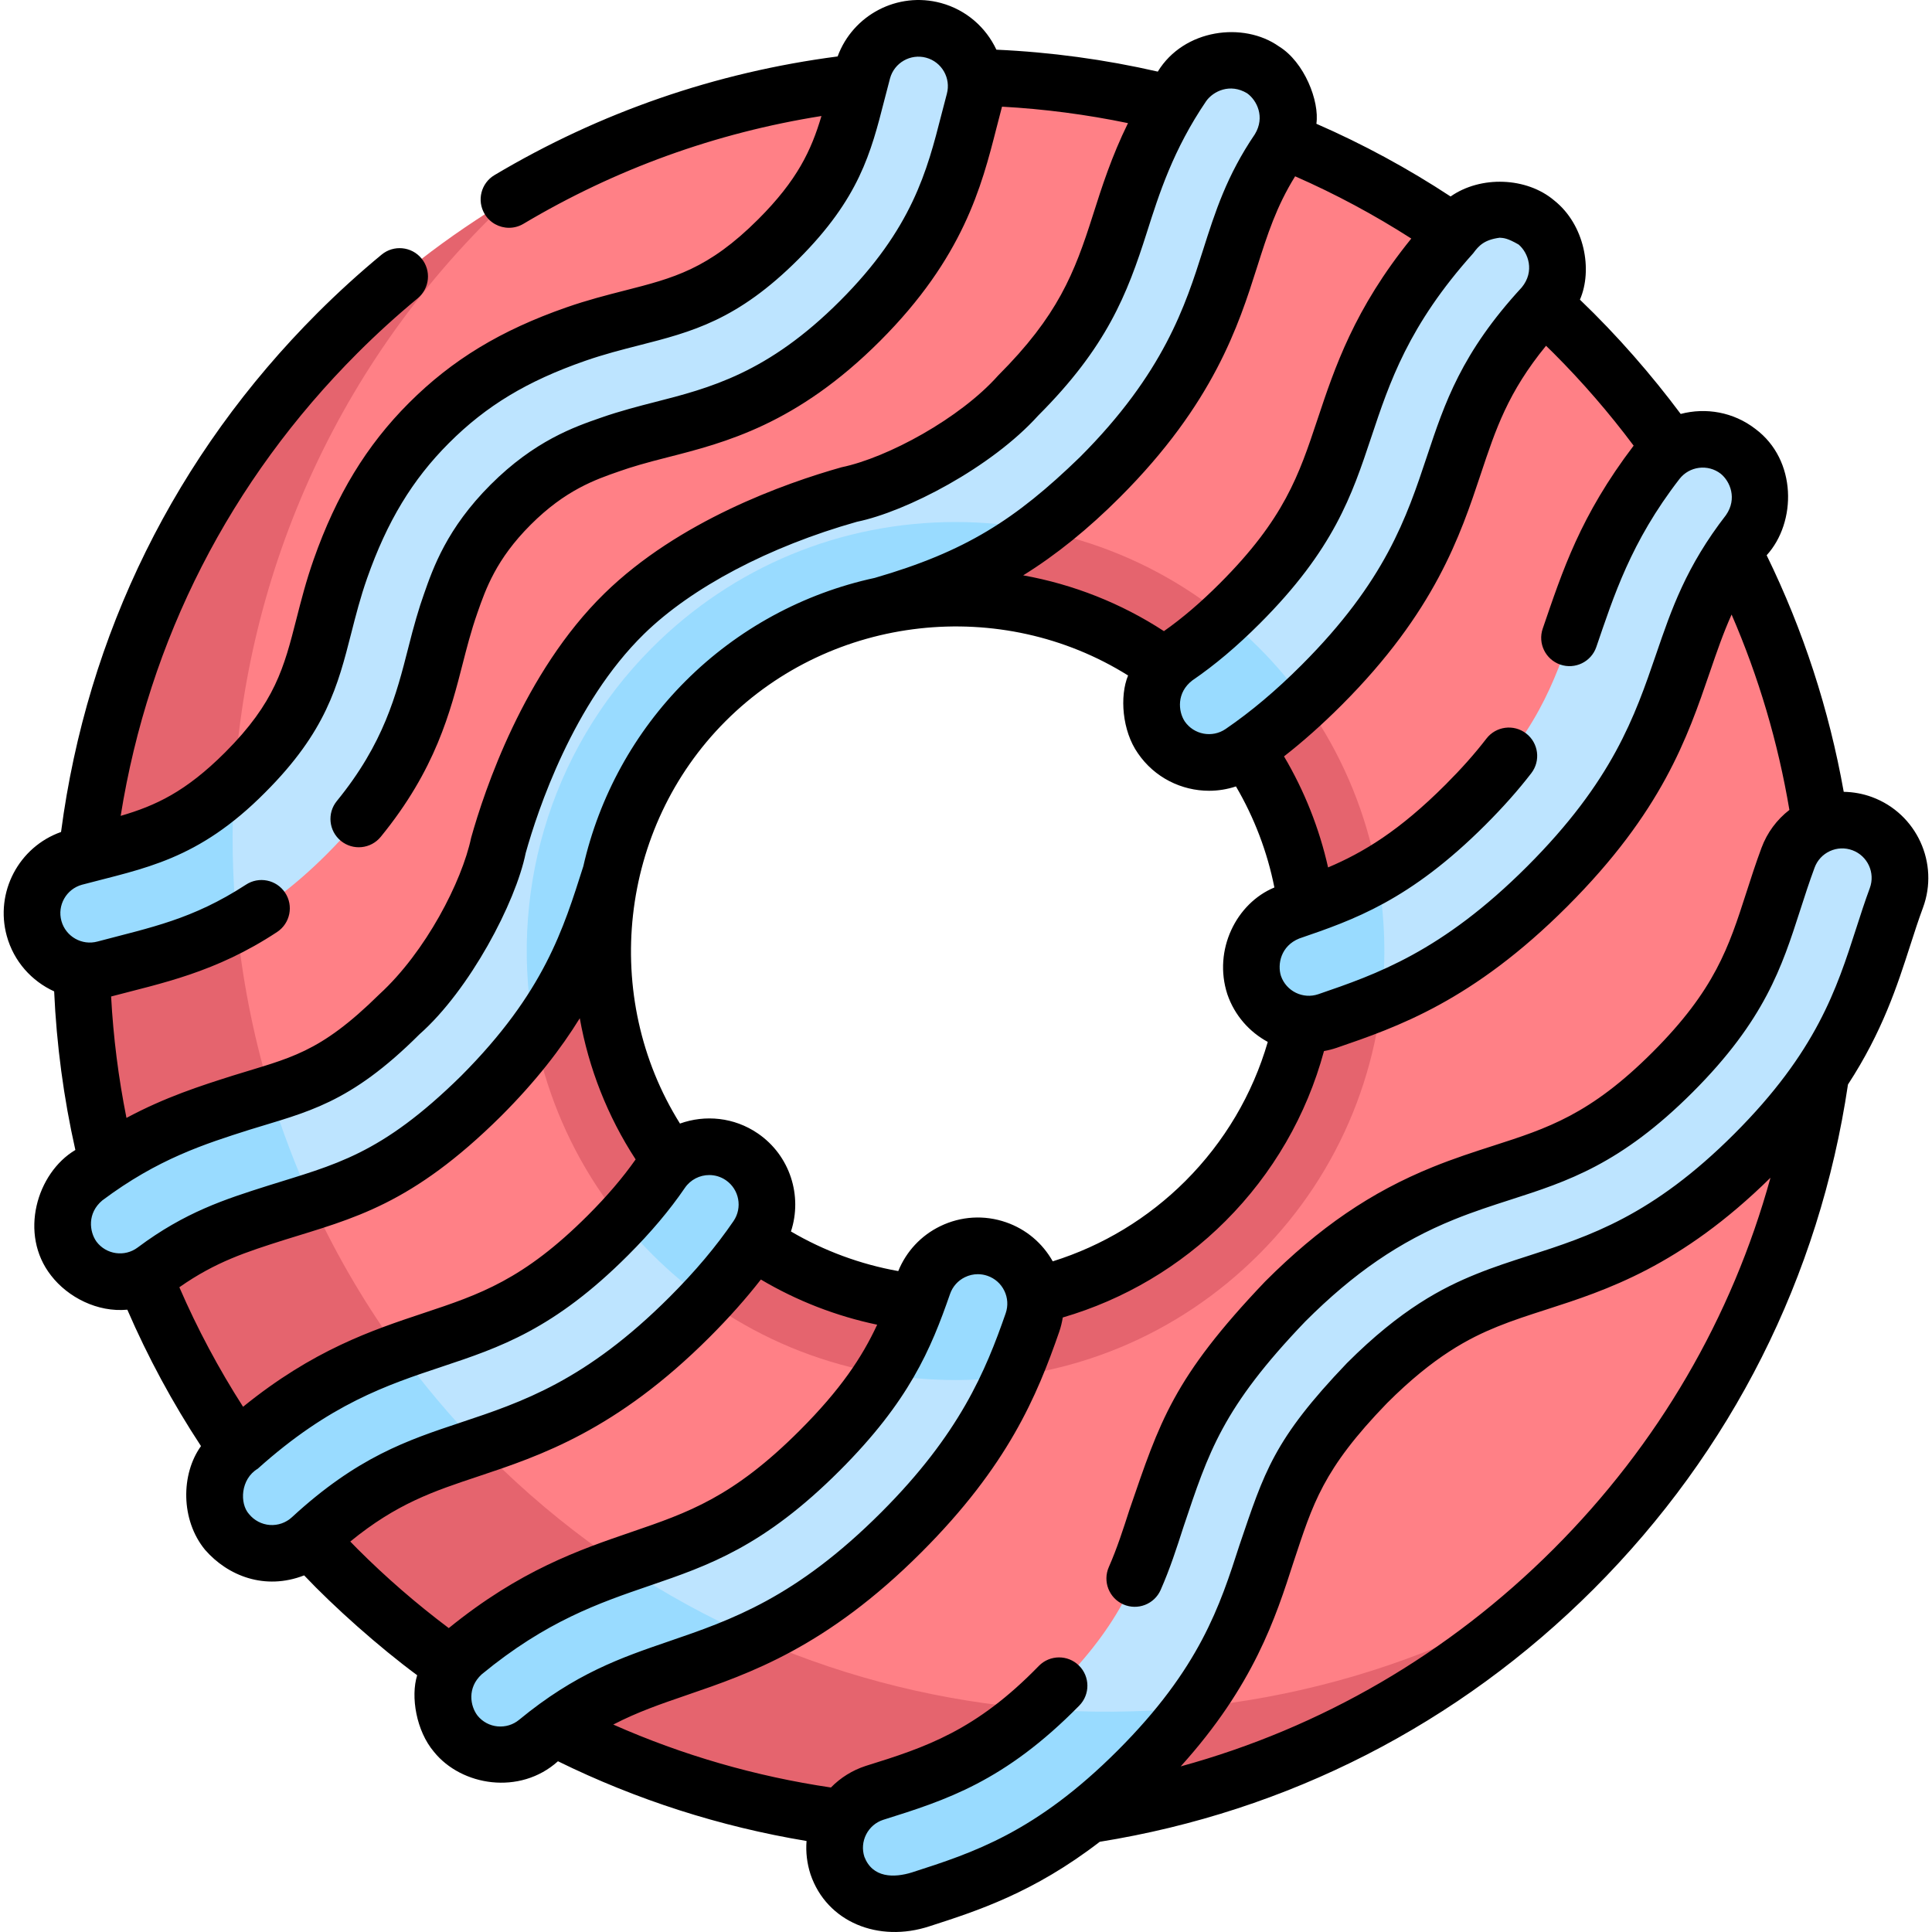 <svg id="Capa_1" enable-background="new 0 0 511.498 511.498" height="512" viewBox="0 0 511.498 511.498" width="512" xmlns="http://www.w3.org/2000/svg"><g><g><path d="m89.771 92.53c-90.362 90.362-86.538 228.363 3.829 318.73 69.884 69.884 167.408 86.235 252.511 48.036 21.769-9.771 44.035-19.447 62.532-36.291 2.698-2.457 5.352-4.989 7.959-7.596 90.362-90.362 90.357-236.872-.01-327.239-77.658-77.657-196.776-88.583-286.093-32.775-14.618 9.134-28.019 24.426-40.728 37.135zm233.106 228.681c-36.545 36.545-101.325 38.249-137.872 1.702s-40.06-102.349-3.515-138.894 103.819-39.078 140.366-2.531 37.566 103.178 1.021 139.723z" fill="#ff8086"/><path d="m333.289 171.468c-21.45-21.45-49.98-33.26-80.32-33.26s-58.86 11.81-80.31 33.26c-44.28 44.28-44.28 116.34.01 160.63 21.45 21.45 49.97 33.27 80.31 33.27s58.86-11.82 80.31-33.27c44.29-44.28 44.29-116.34 0-160.63zm-14.14 146.49c-36.54 36.55-95.8 36.54-132.34 0-23.512-23.512-31.9-56.419-25.164-86.633 1.348-6.047 1.225-13.997 3.784-19.731 4.532-10.153 11.755-20.593 20.085-28.925 10.09-10.088 22.852-16.363 35.809-20.054 4.319-1.23 8.464-1.617 12.8-2.504 29.769-6.091 61.93 2.411 85.026 25.507 36.54 36.54 36.55 95.8 0 132.34z" fill="#e5646e"/><path d="m410.809 420.998c-90.72 84.73-232.99 82.86-321.45-5.6-90.36-90.37-90.37-236.88-.01-327.24 14.05-14.05 29.45-25.91 45.79-35.59-1.95 1.82-3.88 3.68-5.79 5.59-90.36 90.36-90.35 236.87.01 327.24 76.32 76.32 192.69 88.19 281.45 35.6z" fill="#e5646e"/><g fill="#bde4ff"><path d="m182.585 348.678c-22.24 22.24-40.011 28.932-55.697 34.196-.864.29-2.904.095-3.756.379-13.849 4.612-24.553 7.494-40.692 22.374-3.108 2.865-7.263 4.316-11.478 4.009-4.216-.307-7.042-1.31-9.702-4.596 0 0 .038.049 0 0-5.266-6.563-4.524-15.208 2.036-20.526.307-.249.622-.483.942-.705 16.238-14.576 29.088-21.551 41.491-26.039 3.056-1.106 6.024-2.095 8.918-3.058 14.998-4.994 27.951-9.308 46.307-27.663 1.292-1.292 2.529-2.572 3.712-3.842 4.078-4.378 8.588-7.435 11.529-11.74 4.77-6.971 13.069-7.704 20.043-2.936 6.973 4.767 6.809 11.665 2.043 18.638-3.847 5.628-6.175 11.473-11.363 17.029-1.389 1.487-2.832 2.98-4.333 4.48z"/><path d="m349.867 181.396c-7.101 7.101-14.021 12.924-21.155 17.801-6.973 4.767-16.491 2.978-21.258-3.995-4.767-6.974-2.973-16.498 3.994-21.257 5.552-3.795 11.043-8.433 16.789-14.179 18.357-18.357 22.67-31.31 27.665-46.308 4.875-14.638 10.384-31.179 28.552-51.419.222-.321.457-.635.705-.942 5.321-6.566 14.928-7.576 21.493-2.279l.127.101c3.285 2.66 5.324 6.561 5.631 10.777s-1.144 8.371-4.009 11.478c-14.881 16.14-18.864 28.101-23.476 41.951-5.434 16.314-11.592 34.806-35.058 58.271z"/><path d="m334.388 18.491c-6.988-4.748-16.503-2.933-21.246 4.054-9.37 13.789-13.247 25.987-16.667 36.75-4.629 14.561-9.324 27.834-26.907 45.417-8.314 8.314-15.509 13.591-22.323 17.333-10.088 5.54-18.448 7.764-22.397 8.877-5.838 1.646-38.385 10.82-59.598 31.576-22.194 21.717-31.779 55.915-33.292 61.314-1.071 3.821-3.306 12.253-8.875 22.395-3.742 6.814-9.018 14.008-17.332 22.322-14.247 14.247-23.373 17.74-34.069 21.014-2.503.766-4.085 3.046-6.846 3.923-11.971 3.803-26.021 7.492-41.702 19.234-6.772 5.067-7.786 12.813-2.723 19.574s12.771 8.072 19.532 3.009c11.541-8.641 21.092-11.676 32.151-15.19 3.157-1.003 7.288-.924 10.456-1.931 12.935-4.111 26.479-9.649 44.833-28.003 5.712-5.712 10.357-11.133 14.192-16.301 11.504-15.506 13.394-29.672 17.219-41.706 3.982-12.529 8.411-30.161 26.553-48.303 8.635-8.001 16.561-13.673 21.946-16.511 5.224-2.753 9.95-4.617 12.56-5.582 5.948-2.2 12.14-1.142 14.265-1.682 12.198-3.099 22.5-8.326 26.974-10.734 9.139-4.919 19.08-11.971 30.107-22.998 22.849-22.85 29.328-41.734 34.428-57.78 3.193-10.045 5.95-18.719 12.817-28.825 4.746-6.987 2.931-16.499-4.056-21.246z"/><path d="m227.686 84.973c-20.611 20.611-37.705 24.975-52.787 28.827-4.308 1.1-8.378 2.14-12.383 3.537-6.882 2.402-16.385 5.342-27.328 16.285-10.888 10.888-13.819 20.324-16.219 27.148-1.43 4.063-2.483 8.191-3.599 12.561-3.851 15.081-8.216 32.175-28.826 52.785-8.515 8.515-16.431 14.258-23.852 18.336-10.541 5.793-20.53 6.565-29.38 8.825-1.971.503-3.941 1.005-5.924 1.551-8.144 2.242-14.267-1.048-16.511-9.191-2.242-8.144 1.622-15.118 9.766-17.362 2.167-.597 4.321-1.147 6.477-1.698 12.541-3.202 21.689-7.049 34.913-19.315.943-.875 1.903-1.799 2.88-2.776 14.677-14.679 17.387-25.29 20.817-38.725 1.231-4.822 2.504-9.808 4.383-15.145 4.887-13.891 11.66-26.841 23.444-38.625 12.008-12.008 24.685-18.581 38.877-23.535 5.246-1.831 10.151-3.084 14.895-4.295 13.436-3.431 24.048-6.141 38.727-20.819 14.678-14.678 17.388-25.291 20.82-38.726.496-1.941.992-3.881 1.521-5.831 2.217-8.152 10.62-12.963 18.77-10.748 8.152 2.216 12.964 10.62 10.749 18.771-.489 1.798-.946 3.588-1.402 5.377-3.852 15.083-8.218 32.178-28.828 52.788z"/><path d="m238.621 405.684c-14.604 14.604-27.27 22.673-38.679 28.031-7.247 3.403-14.658 4.237-21.066 6.432-12.584 4.313-24.534 8.469-38.426 19.915-6.519 5.371-13.011 3.711-18.383-2.809s-4.865-13.391 1.66-18.766c15.986-13.172 28.733-19.791 40.96-24.092 1.674-.589 3.321-1.153 4.941-1.708 15.289-5.239 28.492-9.764 47.361-28.634 7.522-7.522 12.753-14.103 16.671-20.314 5.095-8.077 8.96-14.951 11.769-23.039 2.769-7.977 10.402-12.048 18.383-9.277 7.979 2.771 11.537 10.083 8.766 18.063-1.601 4.612-2.584 10.013-4.762 14.925-5.439 12.274-13.613 25.691-29.195 41.273z"/><path d="m409.621 234.684c-16.938 16.938-31.432 25.138-43.882 30.345-5.091 2.129-8.84 2.758-13.274 4.278-7.99 2.74-16.689-1.516-19.429-9.506-2.741-7.99.511-14.688 8.505-17.429 7.622-2.614 15.016-6.15 23.151-10.859 7.01-4.059 14.57-9.732 23.298-18.46 18.87-18.87 23.393-32.072 28.631-47.36 4.304-12.564 9.182-26.803 22.083-43.466 5.172-6.678 14.777-7.902 21.457-2.73 6.679 5.171 7.902 14.777 2.732 21.457-9.794 12.651-13.288 22.848-17.333 34.655-5.652 16.496-12.058 35.194-35.939 59.075z"/></g><path d="m187.039 185.148c-6.88 6.88-11.71 13.64-15.26 20.06 4.02-7.01 9.03-13.61 15.02-19.6 1.43-1.43 2.9-2.81 4.4-4.12-1.36 1.13-2.75 2.35-4.16 3.66zm0 0c-6.88 6.88-11.71 13.64-15.26 20.06 4.02-7.01 9.03-13.61 15.02-19.6 1.43-1.43 2.9-2.81 4.4-4.12-1.36 1.13-2.75 2.35-4.16 3.66zm0 0c-6.88 6.88-11.71 13.64-15.26 20.06 4.02-7.01 9.03-13.61 15.02-19.6 1.43-1.43 2.9-2.81 4.4-4.12-1.36 1.13-2.75 2.35-4.16 3.66zm0 0c-6.88 6.88-11.71 13.64-15.26 20.06 4.02-7.01 9.03-13.61 15.02-19.6 1.43-1.43 2.9-2.81 4.4-4.12-1.36 1.13-2.75 2.35-4.16 3.66zm0 0c-6.88 6.88-11.71 13.64-15.26 20.06 4.02-7.01 9.03-13.61 15.02-19.6 1.43-1.43 2.9-2.81 4.4-4.12-1.36 1.13-2.75 2.35-4.16 3.66z" fill="#99dbff"/><path d="m200.389 327.518c-.26.38-.52.76-.79 1.14-3.66 5.23-7.84 10.36-12.68 15.54-5.03-3.6-9.79-7.64-14.25-12.1-2.85-2.85-5.52-5.82-8-8.89 4.07-4.38 7.52-8.65 10.47-12.95.75-1.09 1.6-2.05 2.55-2.88 5.12-4.49 12.82-5.15 18.7-1.12 6.98 4.77 8.77 14.29 4 21.26z" fill="#99dbff"/><path d="m345.379 185.738c-5.17 4.83-10.3 9.01-15.53 12.67-.38.27-.76.53-1.14.79-6.97 4.77-16.49 2.98-21.26-4-4.02-5.88-3.37-13.58 1.12-18.7.83-.95 1.79-1.81 2.88-2.55 4.31-2.95 8.58-6.4 12.96-10.48 3.08 2.49 6.04 5.16 8.88 8 4.49 4.49 8.52 9.27 12.09 14.27z" fill="#99dbff"/><path d="m275.129 140.358c-4.9 3.65-9.56 6.57-14.04 8.98-4.47 2.41-14.78 7.64-26.97 10.74-.27.07-.57.14-.91.23-.03.01-.06.01-.09.02-15.13 3.26-29.61 10.32-41.92 21.16-1.36 1.13-2.75 2.35-4.16 3.66-6.88 6.88-11.71 13.64-15.26 20.06-4.74 8.25-8.11 17.06-10.12 26.12-.19.6-.37 1.18-.55 1.75-3.82 12.03-8.03 25.25-19.51 40.74-7.06-35.91 3.3-74.59 31.06-102.35 21.45-21.45 49.97-33.26 80.31-33.26 7.53 0 14.94.73 22.16 2.15z" fill="#99dbff"/><path d="m273.339 350.158c-1.6 4.61-3.34 9.34-5.53 14.25-4.88.64-9.83.96-14.83.96-6.54 0-13-.55-19.32-1.63 4.1-6.5 6.76-12.59 9.1-18.93h.01c.57-1.54 1.12-3.1 1.67-4.69 2.77-7.97 11.49-12.2 19.47-9.43 5.59 1.94 9.34 6.8 10.12 12.28h.01c.33 2.34.13 4.8-.7 7.19z" fill="#99dbff"/><path d="m365.739 265.028c-5.09 2.13-9.84 3.76-14.27 5.28-2.29.79-4.65 1-6.9.71-5.6-.72-10.57-4.52-12.53-10.22-2.74-7.99 1.51-16.68 9.5-19.43 1.43-.49 2.85-.98 4.26-1.47 6.16-2.17 12.28-4.56 18.89-8.39 2 11.07 2.35 22.37 1.05 33.52z" fill="#99dbff"/><path d="m464.473 305.48c-23.021 23.021-41.292 28.905-57.412 34.096-4.642 1.494-9.027 2.907-13.433 4.694-8.158 3.308-18.306 8.497-31.723 21.913-13.706 13.706-18.964 24.219-22.3 32.696-1.607 4.083-2.917 8.151-4.304 12.459-3.871 12.02-8.127 25.237-19.587 40.727-3.908 5.282-8.654 8.829-14.508 14.683-23.019 23.019-41.29 28.902-57.41 34.093l-2.796.903c-8.032 2.613-14.662 1.22-17.276-6.812s1.779-16.663 9.811-19.276l2.885-.932c13.103-4.219 22.612-8.925 37.588-22.327 1.803-1.613 3.656-3.367 5.568-5.279 17.797-17.797 21.881-30.477 26.608-45.158 1.472-4.571 2.995-9.298 4.957-14.285 4.227-10.739 11.357-25.345 29.134-43.122 13.563-13.563 26.473-22.393 41.859-28.631 5.451-2.209 10.585-3.863 15.549-5.461 14.682-4.728 27.362-8.811 45.161-26.61 17.8-17.8 21.884-30.481 26.614-45.165 1.201-3.728 2.442-7.583 3.93-11.594 2.936-7.92 11.737-11.958 19.658-9.021s11.96 11.739 9.023 19.659c-1.256 3.386-2.343 6.762-3.494 10.336-5.195 16.119-11.08 34.392-34.102 57.414z" fill="#bde4ff"/><path d="m126.889 382.878c-.86.29-1.72.58-2.57.86-13.85 4.61-25.81 8.59-41.95 23.47-.15.14-.3.27-.45.4-3.05 2.6-7.02 3.91-11.03 3.61-4.22-.31-8.12-2.35-10.78-5.63-.03-.04-.09-.11-.13-.16-5.26-6.57-4.25-16.14 2.31-21.46.16-.13.31-.25.47-.36.15-.12.31-.23.47-.35 16.24-14.57 30.1-21 42.5-25.49 6.36 8.74 13.41 17.14 21.16 25.11z" fill="#99dbff"/><path d="m82.549 318.168c-3.17 1-6.3 1.93-9.46 2.93-11.06 3.51-20.61 6.54-32.15 15.19-.88.66-1.81 1.21-2.77 1.65-6.41 2.96-14.24 1.15-18.64-4.73-5.06-6.76-3.7-16.34 3.08-21.41 1.97-1.47 3.9-2.83 5.8-4.08v-.01c13.26-8.72 24.95-12.44 35.42-15.77 2.76-.88 5.35-1.63 7.85-2.4 2.97 9.73 6.59 19.29 10.87 28.63z" fill="#99dbff"/><path d="m62.689 244.448c-10.54 5.8-20.08 8.23-28.93 10.49-1.97.51-3.94 1.01-5.93 1.55-2.08.58-4.18.69-6.19.41-5.85-.83-10.94-5.03-12.61-11.09-2.24-8.15 2.54-16.56 10.68-18.81 1.1-.3 2.2-.59 3.29-.87 1.07-.28 2.13-.55 3.19-.83 12.54-3.2 22.62-5.77 35.84-18.04-.77 12.38-.55 24.83.66 37.19z" fill="#99dbff"/><path d="m199.939 433.708c-7.25 3.41-13.99 5.72-20.39 7.92-11.15 3.82-20.94 7.17-32.69 15.84-1.51 1.12-3.06 2.33-4.65 3.64-6.52 5.37-16.16 4.44-21.53-2.08-4.36-5.29-4.58-12.63-1.02-18.08.83-1.27 1.86-2.44 3.09-3.45 15.99-13.18 29.71-18.8 41.94-23.1 11.28 7.54 23.08 13.98 35.25 19.31z" fill="#99dbff"/><path d="m315.719 452.068c-3.91 5.28-8.66 10.83-14.51 16.68-4.55 4.55-8.91 8.42-13.1 11.76-.01 0-.01 0-.01 0-17.05 13.56-31.37 18.17-44.3 22.33l-2.8.91c-8.03 2.61-16.66-1.78-19.28-9.82-1.43-4.41-.76-9 1.48-12.67 1.83-3.02 4.71-5.42 8.33-6.6l2.89-.94c13.1-4.21 24.61-7.92 39.59-21.32 13.88 1.14 27.85 1.03 41.71-.33z" fill="#99dbff"/></g><path d="m495.651 211.037c-2.449-.907-4.986-1.356-7.522-1.403-3.882-21.781-10.724-42.799-20.405-62.628 7.939-8.711 8.07-25.208-2.971-33.439-5.826-4.51-13.161-5.724-19.788-3.975-7.647-10.245-16.705-20.712-26.68-30.255 3.41-7.809 1.312-19.835-6.834-26.286-7.26-6.144-19.407-6.626-27.408-1.031-11.269-7.407-23.175-13.862-35.529-19.25.861-5.979-3.181-16.358-9.91-20.482-9.366-6.622-25.168-4.641-32.079 6.671-14.015-3.209-28.343-5.155-42.731-5.805-2.744-5.859-7.941-10.526-14.658-12.352-11.49-3.122-23.347 3.161-27.372 14.141-32.332 4.222-62.877 14.77-90.85 31.418-3.56 2.118-4.728 6.721-2.609 10.28 1.403 2.357 3.895 3.666 6.452 3.666 1.305 0 2.627-.34 3.829-1.056 24.401-14.522 50.896-24.091 78.891-28.536-2.685 9.078-6.384 16.988-16.723 27.326-13.224 13.224-22.474 15.586-35.278 18.855-4.896 1.25-9.958 2.542-15.512 4.481-17.419 6.08-30.282 13.886-41.709 25.312-11.194 11.194-19.207 24.362-25.216 41.439-1.992 5.662-3.305 10.806-4.573 15.779-3.27 12.802-5.632 22.052-18.855 35.276-10.466 10.466-18.444 14.127-27.663 16.819 7.449-46.635 28.987-88.815 62.709-122.538 5.074-5.074 10.433-9.947 15.926-14.484 3.193-2.638 3.644-7.365 1.006-10.559-2.637-3.192-7.363-3.644-10.559-1.006-5.858 4.839-11.57 10.034-16.979 15.442-37.58 37.58-60.987 85.003-67.89 137.411-11.161 3.948-17.555 15.945-14.365 27.53 1.863 6.763 6.609 11.964 12.542 14.671.631 14.131 2.513 28.209 5.614 41.988-10.209 6.067-15.025 22.282-6.424 33.247 4.461 5.765 12.269 9.778 20.183 9.039 5.44 12.564 11.979 24.664 19.502 36.109-5.318 7.382-5.432 19.541 1.069 27.453 6.033 6.927 15.839 10.813 26.24 6.779 7.912 8.362 19.775 18.936 29.927 26.436-1.77 5.646-.258 14.735 4.439 20.275 7.27 9.039 22.752 11.576 32.833 2.5 20.809 10.218 42.893 17.294 65.812 21.107-.233 2.951.116 5.949 1.059 8.849 4.285 12.601 17.985 18.187 31.508 13.726 12.567-4.047 27.535-8.867 45.065-22.364 49.775-8.009 94.951-31.11 130.742-66.901 36.521-36.52 59.781-82.689 67.344-133.594 9.132-14.004 13.072-26.231 16.471-36.784 1.122-3.484 2.182-6.775 3.378-10 4.369-11.784-1.664-24.927-13.449-29.297zm-63.142-93.05c-14.178 18.665-18.781 33.039-24.064 48.417-1.357 3.914.716 8.186 4.629 9.543 3.915 1.356 8.188-.717 9.543-4.63 4.606-13.412 9.11-27.812 22.017-44.499 2.631-3.397 7.537-4.023 10.936-1.392 2.492 2.022 4.401 6.594 1.393 10.935-10.559 13.639-14.415 24.897-18.499 36.819-5.65 16.494-11.494 33.548-34.146 56.199-22.635 22.635-39.979 28.583-55.284 33.833-4.066 1.393-8.509-.779-9.903-4.845-.971-3.061-.057-7.927 4.846-9.901 14.372-4.929 29.234-10.026 49.318-30.11 4.688-4.689 8.653-9.156 12.119-13.656 2.528-3.281 1.917-7.991-1.364-10.519-3.284-2.528-7.992-1.917-10.519 1.365-3.068 3.984-6.615 7.975-10.844 12.203-12.218 12.218-21.744 17.948-31.077 21.904-2.322-10.344-6.277-20.301-11.667-29.401 5.087-3.974 10.119-8.445 15.227-13.553h.001c24.72-24.719 31.456-44.95 36.869-61.206 3.968-11.914 7.205-21.63 17.274-33.95.659.643 1.325 1.281 1.974 1.93 7.658 7.658 14.772 15.888 21.221 24.514zm-153.795 215.955c-2.727-4.843-7.052-8.496-12.349-10.336-5.752-1.998-11.937-1.634-17.417 1.02-5.108 2.475-9.009 6.679-11.135 11.895-10.015-1.79-19.666-5.357-28.41-10.488 3.097-9.397-.211-20.107-8.779-25.964-6.27-4.286-13.943-5-20.601-2.605-20.954-33.478-16.229-78.239 12.083-106.55 28.332-28.332 73.07-33.044 106.555-12.08-2.27 5.466-1.582 14.662 2.601 20.601 4.41 6.451 11.571 9.923 18.853 9.923 2.387 0 4.785-.387 7.106-1.152 4.845 8.257 8.301 17.336 10.177 26.753-10.092 4.173-16.261 16.562-12.456 28.275 1.927 5.618 5.852 9.986 10.702 12.616-4.022 13.864-11.48 26.489-21.795 36.805-9.883 9.882-21.93 17.159-35.135 21.287zm-214.362 38.503c-6.457-10.075-12.115-20.667-16.868-31.643 9.612-6.755 17.752-9.344 27.88-12.561 18.215-5.686 33.549-9.216 57.319-32.779 9.237-9.237 15.862-17.857 20.814-25.882 2.371 13.284 7.375 26.011 14.788 37.377-3.41 4.852-7.546 9.699-12.635 14.787-17.102 17.102-28.695 20.963-43.376 25.852-13.818 4.603-29.299 9.759-47.922 24.849zm268.424-301.619c2.824-8.885 5.124-16.092 10.109-24.149 10.657 4.671 20.951 10.2 30.754 16.482-15.091 18.624-20.25 34.109-24.853 47.929-4.887 14.676-8.747 26.269-25.853 43.375-5.086 5.086-9.933 9.223-14.783 12.632-11.333-7.392-24.016-12.391-37.258-14.771 8.745-5.434 17.176-12.245 25.609-20.678 24.839-24.84 31.447-45.631 36.275-60.82zm64.269-7.89c1.042.073 2.024.084 5.014 1.811 2.543 2.162 4.333 7.07.828 11.342-15.974 17.326-20.396 30.605-25.079 44.666-5.422 16.285-11.029 33.125-33.243 55.338-6.771 6.771-13.341 12.303-20.085 16.913-3.551 2.426-8.409 1.511-10.834-2.036-1.748-2.687-2.161-7.631 2.034-10.834 5.94-4.061 11.782-8.989 17.86-15.067 19.61-19.611 24.403-34.004 29.478-49.243 4.862-14.601 9.891-29.699 27.018-48.778 1.5-2.04 2.947-3.573 7.009-4.112zm-367.63 200.885c13.201-3.494 27.627-6.294 43.968-17.089 3.449-2.293 4.387-6.949 2.094-10.398-2.295-3.45-6.95-4.387-10.398-2.093-14.178 9.208-25.066 11.261-39.235 15.021-4.153 1.141-8.444-1.304-9.585-5.446-1.142-4.144 1.302-8.443 5.444-9.584 16.373-4.364 30.652-6.427 48.514-24.443 16.132-16.133 19.214-28.2 22.782-42.173 1.188-4.658 2.417-9.475 4.189-14.51 5.308-15.086 11.992-26.131 21.672-35.812 9.881-9.88 20.661-16.387 36.046-21.756 4.946-1.726 9.69-2.938 14.28-4.11 13.973-3.568 26.04-6.649 42.174-22.782 16.131-16.131 19.213-28.198 22.783-42.175.485-1.904.972-3.808 1.49-5.717 1.128-4.148 5.419-6.605 9.566-5.478s6.605 5.419 5.478 9.568c-.491 1.812-.953 3.616-1.431 5.488-3.79 14.839-7.708 30.184-26.864 49.339-19.155 19.156-34.5 23.074-49.362 26.869-3.41.875-8.9 2.274-13.951 4.056-6.984 2.42-17.539 6.078-29.185 17.724-11.567 11.568-15.222 22.034-17.64 28.959-1.314 3.639-2.733 8.561-4.142 14.198-3.181 12.455-6.469 25.334-18.923 40.591-2.619 3.209-2.141 7.934 1.068 10.553 3.211 2.62 7.935 2.141 10.553-1.067 14.547-17.822 18.419-32.986 21.836-46.366.784-3.043 2.069-8.142 3.769-12.963 2.202-6.306 4.942-14.154 14.086-23.298 9.207-9.208 17.126-11.952 23.489-14.157 3.151-1.123 7.078-2.263 12.773-3.701 15.224-3.887 34.17-8.725 56.235-30.791 22.064-22.064 26.902-41.01 30.808-56.301.271-1.1.554-2.1 1.487-5.737 11.213.615 22.374 2.083 33.353 4.358-4.36 8.881-6.946 16.984-9.311 24.426-4.877 15.341-9.257 26.58-25.063 42.386-10.081 11.347-29.294 21.771-41.452 24.295-15.023 4.235-43.16 14.211-62.807 33.434-21.33 20.871-31.77 52.166-35.268 64.65-2.429 11.556-12.022 30.22-24.29 41.438-16.003 15.768-23.589 16.786-38.891 21.567-8.502 2.701-17.777 5.655-28.072 11.17-2.118-10.591-3.488-21.345-4.067-32.143zm-3.881 64.892c-1.865-2.617-2.497-7.526 1.566-10.913 14.668-10.983 27.036-14.912 38.997-18.712 15.118-4.705 26.409-6.747 44.956-25.257 13.296-11.739 25.5-34.929 28.126-47.997 3.173-11.324 12.575-39.641 31.314-57.977 12.611-12.339 33.163-23.171 56.388-29.718 13.048-2.684 35.544-14.339 47.988-28.125 18.13-18.129 23.55-32.086 28.752-48.451 3.266-10.274 6.967-21.919 15.725-34.807 1.865-2.613 6.304-4.795 10.825-2.063 2.612 1.864 4.802 6.31 2.067 10.828-7.479 11.006-10.529 20.601-13.762 30.769-4.601 14.476-10.327 32.491-32.584 54.748-17.058 16.542-30.285 25.004-54.297 31.959-18.868 4.081-36.293 13.505-50.098 27.309-13.549 13.549-22.87 30.593-27.069 49.063-5.269 16.498-10.286 33.338-32.354 55.486-21.331 20.986-33.366 23.448-51.255 29.09-11.22 3.564-21.817 6.932-34.376 16.334-3.438 2.577-8.333 1.873-10.909-1.566zm45.899 75.024c-2.141-.156-4.143-1.203-5.516-2.896-2.506-2.8-2.251-9.254 2.323-11.998 19.077-17.125 34.174-22.152 48.777-27.016 15.238-5.075 29.633-9.868 49.239-29.476 6.08-6.079 11.009-11.923 15.067-17.861 1.511-2.207 3.961-3.395 6.451-3.395 1.515 0 3.044.439 4.385 1.356 3.549 2.426 4.463 7.286 2.038 10.834-4.612 6.747-10.146 13.318-16.917 20.089-22.211 22.211-39.051 27.819-55.336 33.243-14.061 4.682-27.34 9.104-44.664 25.076-1.576 1.455-3.704 2.201-5.847 2.044zm21.303 4.385c12.318-10.068 22.035-13.305 33.95-17.272 16.255-5.414 36.485-12.151 61.203-36.868 5.108-5.108 9.58-10.14 13.554-15.228 9.511 5.635 19.944 9.689 30.789 11.962-4.006 8.62-9.677 17.166-20.545 28.034-17.641 17.641-29.488 21.701-44.489 26.841-13.853 4.747-29.531 10.126-48.388 25.448-8.491-6.375-16.596-13.395-24.144-20.944-.648-.647-1.287-1.314-1.93-1.973zm38.994 48.939c-2.072-.2-3.942-1.195-5.267-2.802-1.984-2.526-2.839-7.403 1.059-10.973 17.126-14.111 31.062-18.886 44.539-23.504 15.497-5.311 30.136-10.327 50.233-30.425 18.401-18.401 24.125-32.071 29.23-46.775.683-1.966 2.09-3.548 3.964-4.456 1.076-.521 2.232-.784 3.394-.784.861 0 1.726.144 2.563.435 1.967.683 3.55 2.091 4.457 3.965.908 1.874 1.032 3.989.349 5.957-5.315 15.309-12.237 31.986-32.934 52.683-22.652 22.653-39.707 28.497-56.203 34.149-12.722 4.36-24.738 8.478-39.68 20.789-1.606 1.322-3.632 1.935-5.704 1.741zm279.568-46.955c-27.737 27.738-61.486 47.345-98.709 57.546 19.355-21.442 25.132-39.366 29.864-54.062 5.167-15.54 7.705-24.487 24.755-42.105 12.468-12.468 21.776-17.241 29.238-20.266 4.151-1.684 8.407-3.054 12.913-4.505 15.859-5.107 35.543-11.458 59.375-34.907-10.222 37.051-29.765 70.63-57.436 98.299zm83.736-174.986c-1.309 3.53-2.418 6.972-3.601 10.646-5.174 16.062-10.522 32.67-32.265 54.412-21.74 21.74-38.348 27.088-54.408 32.26-4.776 1.538-9.288 2.991-13.951 4.882-8.855 3.59-19.845 9.196-34.209 23.561-19.454 20.342-21.839 28.789-28.439 48.158-5.172 16.06-10.519 32.666-32.26 54.406-21.736 21.737-38.342 27.085-54.41 32.259-4.848 1.521-10.474 1.476-12.637-4.092-.645-1.98-.479-4.092.466-5.948s2.555-3.232 4.519-3.871c16.519-5.184 32.087-10.077 51.893-30.231 2.907-2.95 2.873-7.699-.077-10.606-2.949-2.908-7.698-2.874-10.606.077-16.648 17.144-29.953 21.563-45.834 26.491-3.55 1.155-6.687 3.122-9.225 5.717-19.97-2.956-39.285-8.546-57.625-16.664 6.39-3.321 12.583-5.446 19.615-7.856 16.411-5.624 36.836-12.622 61.946-37.732 22.941-22.942 30.609-41.415 36.496-58.369.436-1.255.739-2.533.951-3.818 16.225-4.738 31.03-13.485 43.083-25.538 12.546-12.547 21.48-28.015 26.074-44.996 1.128-.203 2.255-.483 3.371-.866 16.009-5.49 35.933-12.323 61.024-37.414 25.107-25.108 31.812-44.677 37.73-61.948 1.879-5.485 3.578-10.426 5.789-15.341 7.166 16.529 12.294 33.859 15.301 51.726-3.326 2.576-5.892 6.015-7.39 10.057-1.546 4.165-2.812 8.1-4.037 11.904-4.614 14.326-8.259 25.641-24.779 42.161-16.518 16.518-27.831 20.161-42.163 24.776-5.092 1.64-10.356 3.336-16.062 5.648-16.359 6.633-30.035 15.971-44.344 30.278-24.433 25.627-27.914 37.125-35.926 60.412-1.703 5.289-3.312 10.284-5.482 15.218-1.669 3.791.052 8.217 3.843 9.886 3.794 1.669 8.219-.052 9.886-3.844 2.483-5.642 4.207-10.995 6.036-16.676 6.646-19.793 10.287-31.486 32.251-54.389 12.819-12.819 24.963-21.141 39.372-26.983 5.193-2.105 10.191-3.715 15.032-5.274 14.957-4.817 29.085-9.366 48.164-28.445 19.081-19.081 23.632-33.21 28.45-48.17 1.175-3.651 2.391-7.427 3.822-11.286.724-1.951 2.163-3.503 4.056-4.372 1.892-.869 4.008-.948 5.962-.224 4.03 1.494 6.093 5.988 4.598 10.018z"/></g></svg>